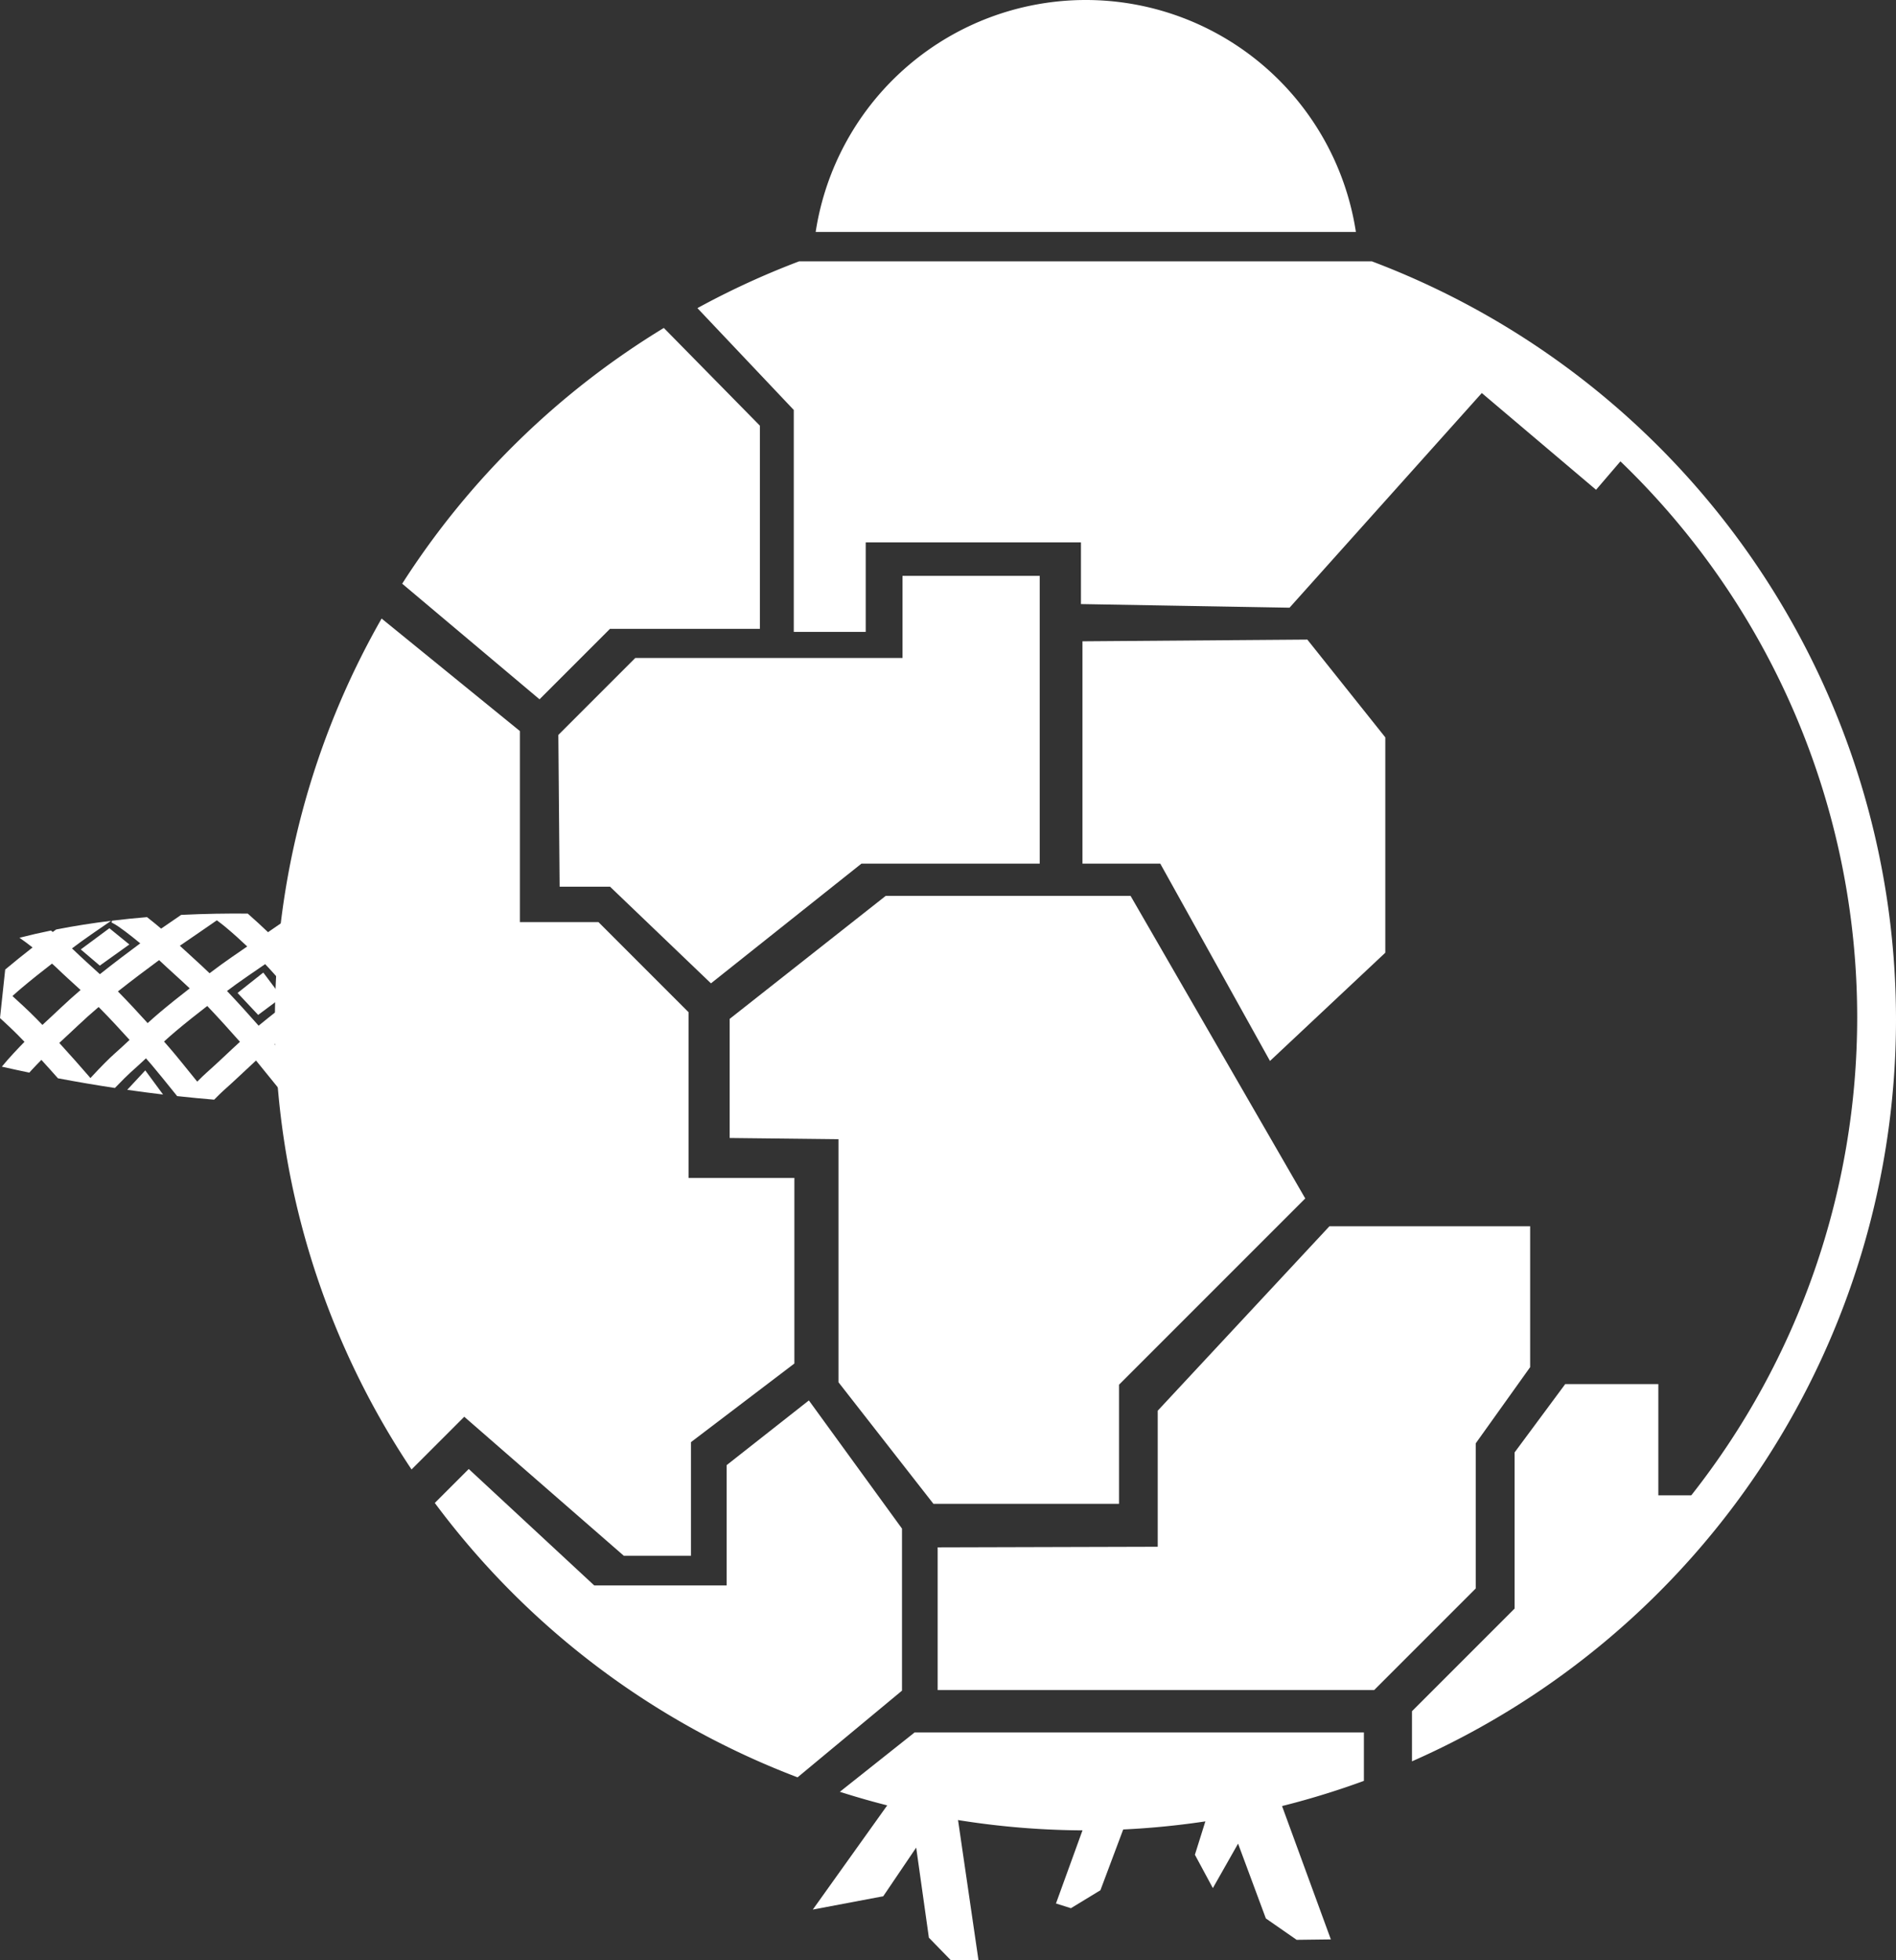 <?xml version="1.0" encoding="UTF-8" standalone="no"?>
<!-- Created with Inkscape (http://www.inkscape.org/) -->

<svg
   width="226.73mm"
   height="234.39mm"
   viewBox="0 0 226.73 234.39"
   version="1.1"
   id="svg5"
   xml:space="preserve"
   sodipodi:docname="brittlehollow_v3_white.svg"
   inkscape:version="1.2 (dc2aedaf03, 2022-05-15)"
   inkscape:export-filename="brittlehollow_v3_colour.svg"
   inkscape:export-xdpi="96"
   inkscape:export-ydpi="96"
   xmlns:inkscape="http://www.inkscape.org/namespaces/inkscape"
   xmlns:sodipodi="http://sodipodi.sourceforge.net/DTD/sodipodi-0.dtd"
   xmlns="http://www.w3.org/2000/svg"
   xmlns:svg="http://www.w3.org/2000/svg"><rect x="0" y="0" width="226.73" height="234.39" fill="#333333" stroke="none"/><sodipodi:namedview
     id="namedview7"
     pagecolor="#505050"
     bordercolor="#ffffff"
     borderopacity="1"
     inkscape:showpageshadow="0"
     inkscape:pageopacity="0"
     inkscape:pagecheckerboard="1"
     inkscape:deskcolor="#505050"
     inkscape:document-units="mm"
     showgrid="false"
     inkscape:zoom="1"
     inkscape:cx="-10.5"
     inkscape:cy="574"
     inkscape:window-width="2498"
     inkscape:window-height="1417"
     inkscape:window-x="2552"
     inkscape:window-y="-8"
     inkscape:window-maximized="1"
     inkscape:current-layer="g3699" /><defs
     id="defs2" /><g
     inkscape:groupmode="layer"
     id="g3699"
     inkscape:label="drawing"
     inkscape:highlight-color="#8aed36"
     style="display:inline"
     transform="translate(24.286,-36.149)"><g
       id="g3697"
       inkscape:label="nothern ruins"
       style="display:inline"><path
         style="fill:#ffffff;fill-opacity:1;stroke-width:2.065;stroke-dashoffset:2.318"
         d="m 128.368,250.295 6.493,17.739 -4.09,0.051 -3.681,-2.556 -3.323,-8.946 -3.016,5.317 -2.147,-3.988 1.892,-6.032 z"
         id="path3691"
         inkscape:label="right ruin" /><path
         style="fill:#ffffff;fill-opacity:1;stroke-width:2.065;stroke-dashoffset:2.318"
         d="m 90.047,252.175 2.675,18.328 -3.29,0.036 -2.639,-2.711 -1.518,-10.772 -3.94,5.82 -8.423,1.591 9.941,-13.917 z"
         id="path3693"
         inkscape:label="center ruin" /><path
         style="fill:#ffffff;fill-opacity:1;stroke-width:2.065;stroke-dashoffset:2.318"
         d="m 110.68,253.158 -3.374,8.998 -3.527,2.147 -1.789,-0.562 3.783,-10.429 z"
         id="path3695"
         inkscape:label="left ruin" /></g><path
       id="path9160"
       style="display:inline;fill:#ffffff;fill-opacity:0.998;stroke:none;stroke-width:1.289;stroke-dasharray:none;stroke-dashoffset:0;stroke-opacity:1"
       inkscape:label="gravity canon"
       d="m 10.707,145.558 c -0.505,0.375 -1.67,1.177 -2.944,2.05 -0.046,-0.044 -0.086,-0.084 -0.133,-0.129 -0.565,-0.537 -1.385,-1.307 -2.29,-2.095 -2.445,-0.024 -5.13,0.015 -7.963,0.154 -0.812,0.556 -1.646,1.127 -2.395,1.643 -0.49,-0.416 -1.064,-0.886 -1.663,-1.358 -0.008,-0.006 -0.016,-0.012 -0.024,-0.018 -1.376,0.114 -2.773,0.256 -4.182,0.427 l -0.059,0.198 c -0.139,-0.042 0.341,0.172 0.815,0.496 0.474,0.324 1.051,0.76 1.624,1.211 0.339,0.267 0.673,0.539 0.993,0.805 -1.352,0.998 -3.11,2.323 -4.827,3.687 -1.068,-0.98 -2.142,-1.933 -3.243,-2.996 -0.027,-0.026 -0.062,-0.058 -0.093,-0.087 0.417,-0.311 0.817,-0.608 1.172,-0.869 0.587,-0.431 2.002,-1.401 3.508,-2.432 -2.178,0.268 -4.383,0.609 -6.578,1.04 -0.141,0.105 -0.256,0.189 -0.401,0.298 -0.072,-0.058 -0.146,-0.116 -0.219,-0.174 -1.262,0.258 -2.52,0.546 -3.767,0.867 0.03,0.019 0.058,0.035 0.087,0.056 0.435,0.298 0.958,0.69 1.483,1.101 -1.09,0.85 -2.194,1.733 -3.195,2.576 -0.026,0.022 -0.051,0.044 -0.077,0.066 l -0.622,5.798 c 0.761,0.696 1.5,1.385 2.218,2.112 0.233,0.236 0.471,0.482 0.711,0.731 -0.405,0.411 -0.842,0.866 -1.289,1.35 -0.506,0.547 -1.002,1.105 -1.42,1.62 1.111,0.251 2.206,0.489 3.286,0.713 0.101,-0.111 0.196,-0.22 0.299,-0.332 0.385,-0.416 0.777,-0.821 1.144,-1.194 0.695,0.759 1.359,1.501 1.979,2.202 2.364,0.447 4.637,0.83 6.813,1.159 0.812,-0.849 1.589,-1.609 1.839,-1.83 0.666,-0.589 1.278,-1.157 1.875,-1.715 0.248,0.284 0.486,0.557 0.702,0.807 0.523,0.605 1.753,2.131 3.026,3.709 1.548,0.169 3.028,0.311 4.425,0.427 0.484,-0.488 0.902,-0.897 1.067,-1.043 1.453,-1.285 2.687,-2.492 3.94,-3.639 1.077,1.311 2.809,3.474 4.194,5.175 1.517,0.033 2.807,0.035 3.847,0.023 -0.998,-1.156 -4.12,-5.084 -5.808,-7.13 1.347,-1.108 2.839,-2.269 4.194,-3.297 0.412,0.51 0.835,1.025 1.28,1.54 1.138,1.317 2.325,2.9 3.568,4.332 l 0.149,-4.461 c -0.489,-0.606 -0.983,-1.216 -1.488,-1.8 -0.39,-0.451 -0.768,-0.91 -1.142,-1.375 0.54,-0.391 1.622,-1.135 2.801,-1.942 l 0.122,-3.666 c -1.883,1.289 -3.88,2.653 -4.764,3.3 -0.478,-0.594 -0.969,-1.189 -1.49,-1.78 -0.673,-0.764 -1.247,-1.422 -1.913,-2.134 1.089,-0.75 2.055,-1.422 2.583,-1.813 z m -9.063,0.629 c 0.324,0.236 0.66,0.493 0.988,0.764 0.978,0.808 1.934,1.692 2.646,2.363 -1.298,0.89 -2.513,1.727 -3.119,2.173 -0.417,0.306 -0.888,0.656 -1.384,1.028 -1.178,-1.138 -2.355,-2.174 -3.555,-3.286 1.472,-1.009 3.133,-2.143 4.423,-3.042 z m -12.849,0.947 -3.422,2.534 2.274,1.935 3.535,-2.527 z m 18.627,4.292 c 0.764,0.801 1.369,1.499 2.16,2.396 0.455,0.517 0.896,1.052 1.336,1.598 -1.376,1.044 -2.891,2.223 -4.278,3.365 -1.124,-1.276 -2.459,-2.756 -3.778,-4.148 0.369,-0.275 0.725,-0.539 1.044,-0.773 0.588,-0.432 2.007,-1.405 3.516,-2.438 z m -12.68,-0.477 c 1.29,1.215 2.499,2.276 3.659,3.375 -1.211,0.939 -2.458,1.931 -3.575,2.873 -0.505,0.426 -0.986,0.852 -1.457,1.279 -1.144,-1.266 -2.379,-2.597 -3.537,-3.769 -0.006,-0.006 -0.012,-0.012 -0.018,-0.018 1.703,-1.344 3.448,-2.656 4.728,-3.597 0.049,-0.036 0.141,-0.1 0.201,-0.143 z m 12.457,1.484 -3.077,2.439 2.464,2.625 2.832,-2.112 z m -25.266,-1.071 c 0.195,0.172 0.352,0.313 0.434,0.392 1.043,1.007 2.032,1.895 2.983,2.763 -1.624,1.378 -3.016,2.762 -4.563,4.177 -0.255,-0.265 -0.509,-0.527 -0.759,-0.78 -0.943,-0.955 -1.882,-1.815 -2.827,-2.675 0.365,-0.329 0.733,-0.653 1.112,-0.972 1.114,-0.939 2.386,-1.95 3.62,-2.904 z m 18.565,5.067 c 1.343,1.409 2.74,2.957 3.91,4.284 -1.326,1.208 -2.563,2.426 -3.97,3.67 -0.271,0.239 -0.673,0.624 -1.139,1.093 -1.287,-1.594 -2.573,-3.186 -3.197,-3.907 -0.237,-0.274 -0.499,-0.576 -0.773,-0.889 0.458,-0.417 0.919,-0.827 1.396,-1.228 1.16,-0.978 2.492,-2.035 3.774,-3.023 z m -12.988,0.126 c 0.074,0.074 0.149,0.148 0.223,0.223 1.121,1.135 2.341,2.451 3.475,3.707 -0.605,0.567 -1.217,1.136 -1.868,1.712 -0.534,0.472 -1.571,1.508 -2.62,2.642 -0.065,0.07 -0.128,0.139 -0.192,0.209 -0.082,-0.097 -0.161,-0.191 -0.229,-0.269 -0.932,-1.078 -2.18,-2.495 -3.496,-3.933 1.624,-1.484 3.013,-2.865 4.556,-4.166 0.049,-0.041 0.102,-0.084 0.151,-0.125 z m 5.577,7.576 -2.159,2.323 c 1.478,0.211 2.906,0.398 4.284,0.561 z" /><path
       id="path3677"
       style="display:inline;fill:#ffffff;fill-opacity:0.998;stroke-width:2.065;stroke-dashoffset:2.318"
       inkscape:label="observatory"
       d="M 105.555,36.149 A 32.679,32.679 0 0 0 73.255,63.884 H 137.857 A 32.679,32.679 0 0 0 105.555,36.149 Z" /><path
       id="path3675"
       style="display:none;fill:#ffffff;fill-opacity:0.998;stroke-width:2.065;stroke-dashoffset:2.318"
       inkscape:label="ball"
       d="m 71.269,67.398 a 96.928,96.928 0 0 0 -12.155,5.592 l 11.522,12.176 v 26.533 h 8.604 v -10.7 h 25.738 v 7.375 l 24.943,0.434 22.991,-25.666 13.664,11.568 5.787,-6.751 A 96.928,96.928 0 0 0 139.772,67.398 Z M 55.097,75.36 A 96.928,96.928 0 0 0 23.809,105.939 l 16.424,13.822 8.423,-8.423 H 66.587 V 87.047 Z m 98.681,12.988 -10.483,11.351 32.948,35.097 19.753,-11.405 A 96.928,96.928 0 0 0 175.171,90.724 l -8.38,9.481 z m -12.884,14.306 -8.844,9.969 -26.89,0.205 v 26.583 h 9.304 l 21.318,38.342 h 31.082 l 8.078,-10.02 -4.192,-15.645 3.907,-14.581 z m -57.257,2.352 v 9.815 H 51.685 l -9.202,9.202 0.153,18.148 h 6.032 l 12.065,11.554 17.995,-14.314 h 21.318 v -34.405 z m -62.288,5.099 A 96.928,96.928 0 0 0 8.589,158.07 96.928,96.928 0 0 0 24.929,211.846 l 6.303,-6.303 19.087,16.628 h 8.025 v -13.592 l 12.363,-9.398 V 176.986 H 58.055 V 157.176 L 47.283,146.403 h -9.399 v -22.846 z m 176.023,17.209 -19.081,11.016 -3.524,13.153 4.606,17.188 -10.917,13.881 h -5.567 v 14.894 h 14.749 v 13.771 h 8.905 a 96.928,96.928 0 0 0 15.903,-53.147 96.928,96.928 0 0 0 -5.074,-30.757 z M 81.624,143.27 62.971,157.971 v 14.243 l 13.014,0.145 v 29.064 l 11.351,14.531 H 109.531 V 201.711 l 22.268,-22.268 -20.885,-36.173 z m 53.067,39.499 -20.533,22.051 v 16.267 l -26.316,0.072 v 17.062 h 52.199 l 12.146,-12.146 v -17.351 l 6.507,-9.11 v -16.845 z m 28.196,18.87 -6.054,8.17 v 18.671 l -12.272,12.272 v 5.992 a 96.928,96.928 0 0 0 39.394,-31.803 h -9.934 v -13.303 z m -90.445,1.952 -9.832,7.736 v 14.387 H 46.777 l -15.008,-13.924 -4.06,4.06 a 96.928,96.928 0 0 0 43.381,32.807 l 12.487,-10.364 v -19.376 z m 12.652,39.692 -8.948,7.103 a 96.928,96.928 0 0 0 29.37,4.613 96.928,96.928 0 0 0 33.296,-5.919 v -5.797 z" /><path
       id="path6309"
       style="display:inline;fill:#ffffff;fill-opacity:0.998;stroke-width:2.065;stroke-dashoffset:2.318"
       inkscape:label="ball v3"
       d="m 71.269,67.398 a 96.928,96.928 0 0 0 -12.155,5.592 l 11.522,12.176 v 26.533 h 8.604 v -10.7 h 25.738 v 7.375 l 24.943,0.434 22.991,-25.666 13.664,11.568 2.914,-3.4 c 18.088,17.392 28.311,41.402 28.313,66.495 -0.006,20.734 -6.996,40.861 -19.843,57.136 h -3.937 v -13.303 h -11.134 l -6.054,8.17 v 18.671 l -12.272,12.272 v 5.992 A 96.928,96.928 0 0 0 202.444,158.07 96.928,96.928 0 0 0 139.772,67.398 Z M 55.097,75.36 A 96.928,96.928 0 0 0 23.809,105.939 l 16.424,13.822 8.423,-8.423 H 66.587 V 87.047 Z M 21.348,110.105 A 96.928,96.928 0 0 0 8.589,158.07 96.928,96.928 0 0 0 24.929,211.846 l 6.303,-6.303 19.087,16.628 h 8.025 v -13.592 l 12.363,-9.398 V 176.986 H 58.055 V 157.176 L 47.283,146.403 h -9.399 v -22.846 z m 51.095,93.486 -9.832,7.736 v 14.387 H 46.777 l -15.008,-13.924 -4.06,4.06 a 96.928,96.928 0 0 0 43.381,32.807 l 12.487,-10.364 v -19.376 z m 12.652,39.692 -8.948,7.103 a 96.928,96.928 0 0 0 29.37,4.613 96.928,96.928 0 0 0 33.296,-5.919 v -5.797 z" /><path
       id="path6372"
       style="display:inline;fill:#ffffff;fill-opacity:0.998;stroke-width:2.065;stroke-dashoffset:2.318"
       d="m 83.636,105.005 v 9.815 H 51.685 l -9.202,9.202 0.153,18.148 h 6.032 l 12.065,11.554 17.995,-14.314 h 21.318 v -34.405 z m 48.413,7.617 -26.89,0.205 v 26.583 h 9.304 l 13.119,23.594 13.79,-12.943 5.1e-4,-25.75 z M 81.624,143.27 62.971,157.971 v 14.243 l 13.014,0.145 v 29.064 l 11.351,14.531 H 109.531 V 201.711 l 22.268,-22.268 -20.885,-36.173 z m 53.067,39.499 -20.533,22.051 v 16.267 l -26.316,0.072 v 17.062 h 52.199 l 12.146,-12.146 v -17.351 l 6.507,-9.11 v -16.845 z"
       inkscape:label="pieces v3" /><g
       id="g9249"
       inkscape:label="escape pod"
       transform="matrix(1.069,0,0,1.069,-14.874,-18.234)"
       style="display:none"><path
         style="display:inline;fill:#ffffff;fill-opacity:1;stroke:none;stroke-width:2.665;stroke-dasharray:none;stroke-dashoffset:0;stroke-opacity:1"
         d="m 201.494,158.549 6.218,-0.145 -0.217,7.447 6.651,1.301 -1.252,3.38 15.133,6.597 -1.663,2.675 c 0,0 -2.842,-2.059 -4.482,-2.603 -0.806,-0.267 -1.683,-0.338 -2.53,-0.289 -1.062,0.061 -2.127,0.312 -3.109,0.723 -1.289,0.539 -2.309,1.585 -3.543,2.241 -0.953,0.507 -1.913,1.057 -2.964,1.301 -1.645,0.382 -3.422,0.624 -5.061,0.217 -1.436,-0.356 -2.78,-1.201 -3.832,-2.241 -0.899,-0.889 -1.637,-2.029 -1.952,-3.253 -0.324,-1.261 -0.068,-2.619 0.145,-3.904 0.206,-1.241 0.463,-2.521 1.084,-3.615 0.388,-0.682 1.316,-1 1.591,-1.735 0.945,-2.529 -0.217,-8.097 -0.217,-8.097 z"
         id="path9245"
         inkscape:label="pod"
         sodipodi:nodetypes="cccccccsssssssssssc" /><path
         style="display:none;fill:none;fill-opacity:0.563;stroke:#ffffff;stroke-width:1.165;stroke-dasharray:6.99, 1.165;stroke-dashoffset:0;stroke-opacity:1"
         d="m 204.025,162.453 31.93,0.004"
         id="path9251"
         sodipodi:nodetypes="cc"
         inkscape:label="beakon v1" /><g
         id="g1707"
         inkscape:label="beacon v2"><path
           id="path391"
           style="color:#000000;fill:#ffffff;-inkscape-stroke:none"
           d="m 208.725,158.434 -0.037,1.283 a 2.443,2.443 0 0 1 2.27,2.437 2.443,2.443 0 0 1 -2.411,2.442 l -0.037,1.285 c 10e-4,0 0.003,0 0.004,0 2.05,0 3.727,-1.677 3.727,-3.727 0,-1.98 -1.563,-3.61 -3.516,-3.72 z" /><circle
           style="fill:#ffffff;fill-opacity:1;stroke:none;stroke-width:0.81"
           id="circle393"
           cx="207.867"
           cy="162.17"
           r="1.668" /></g></g></g></svg>
